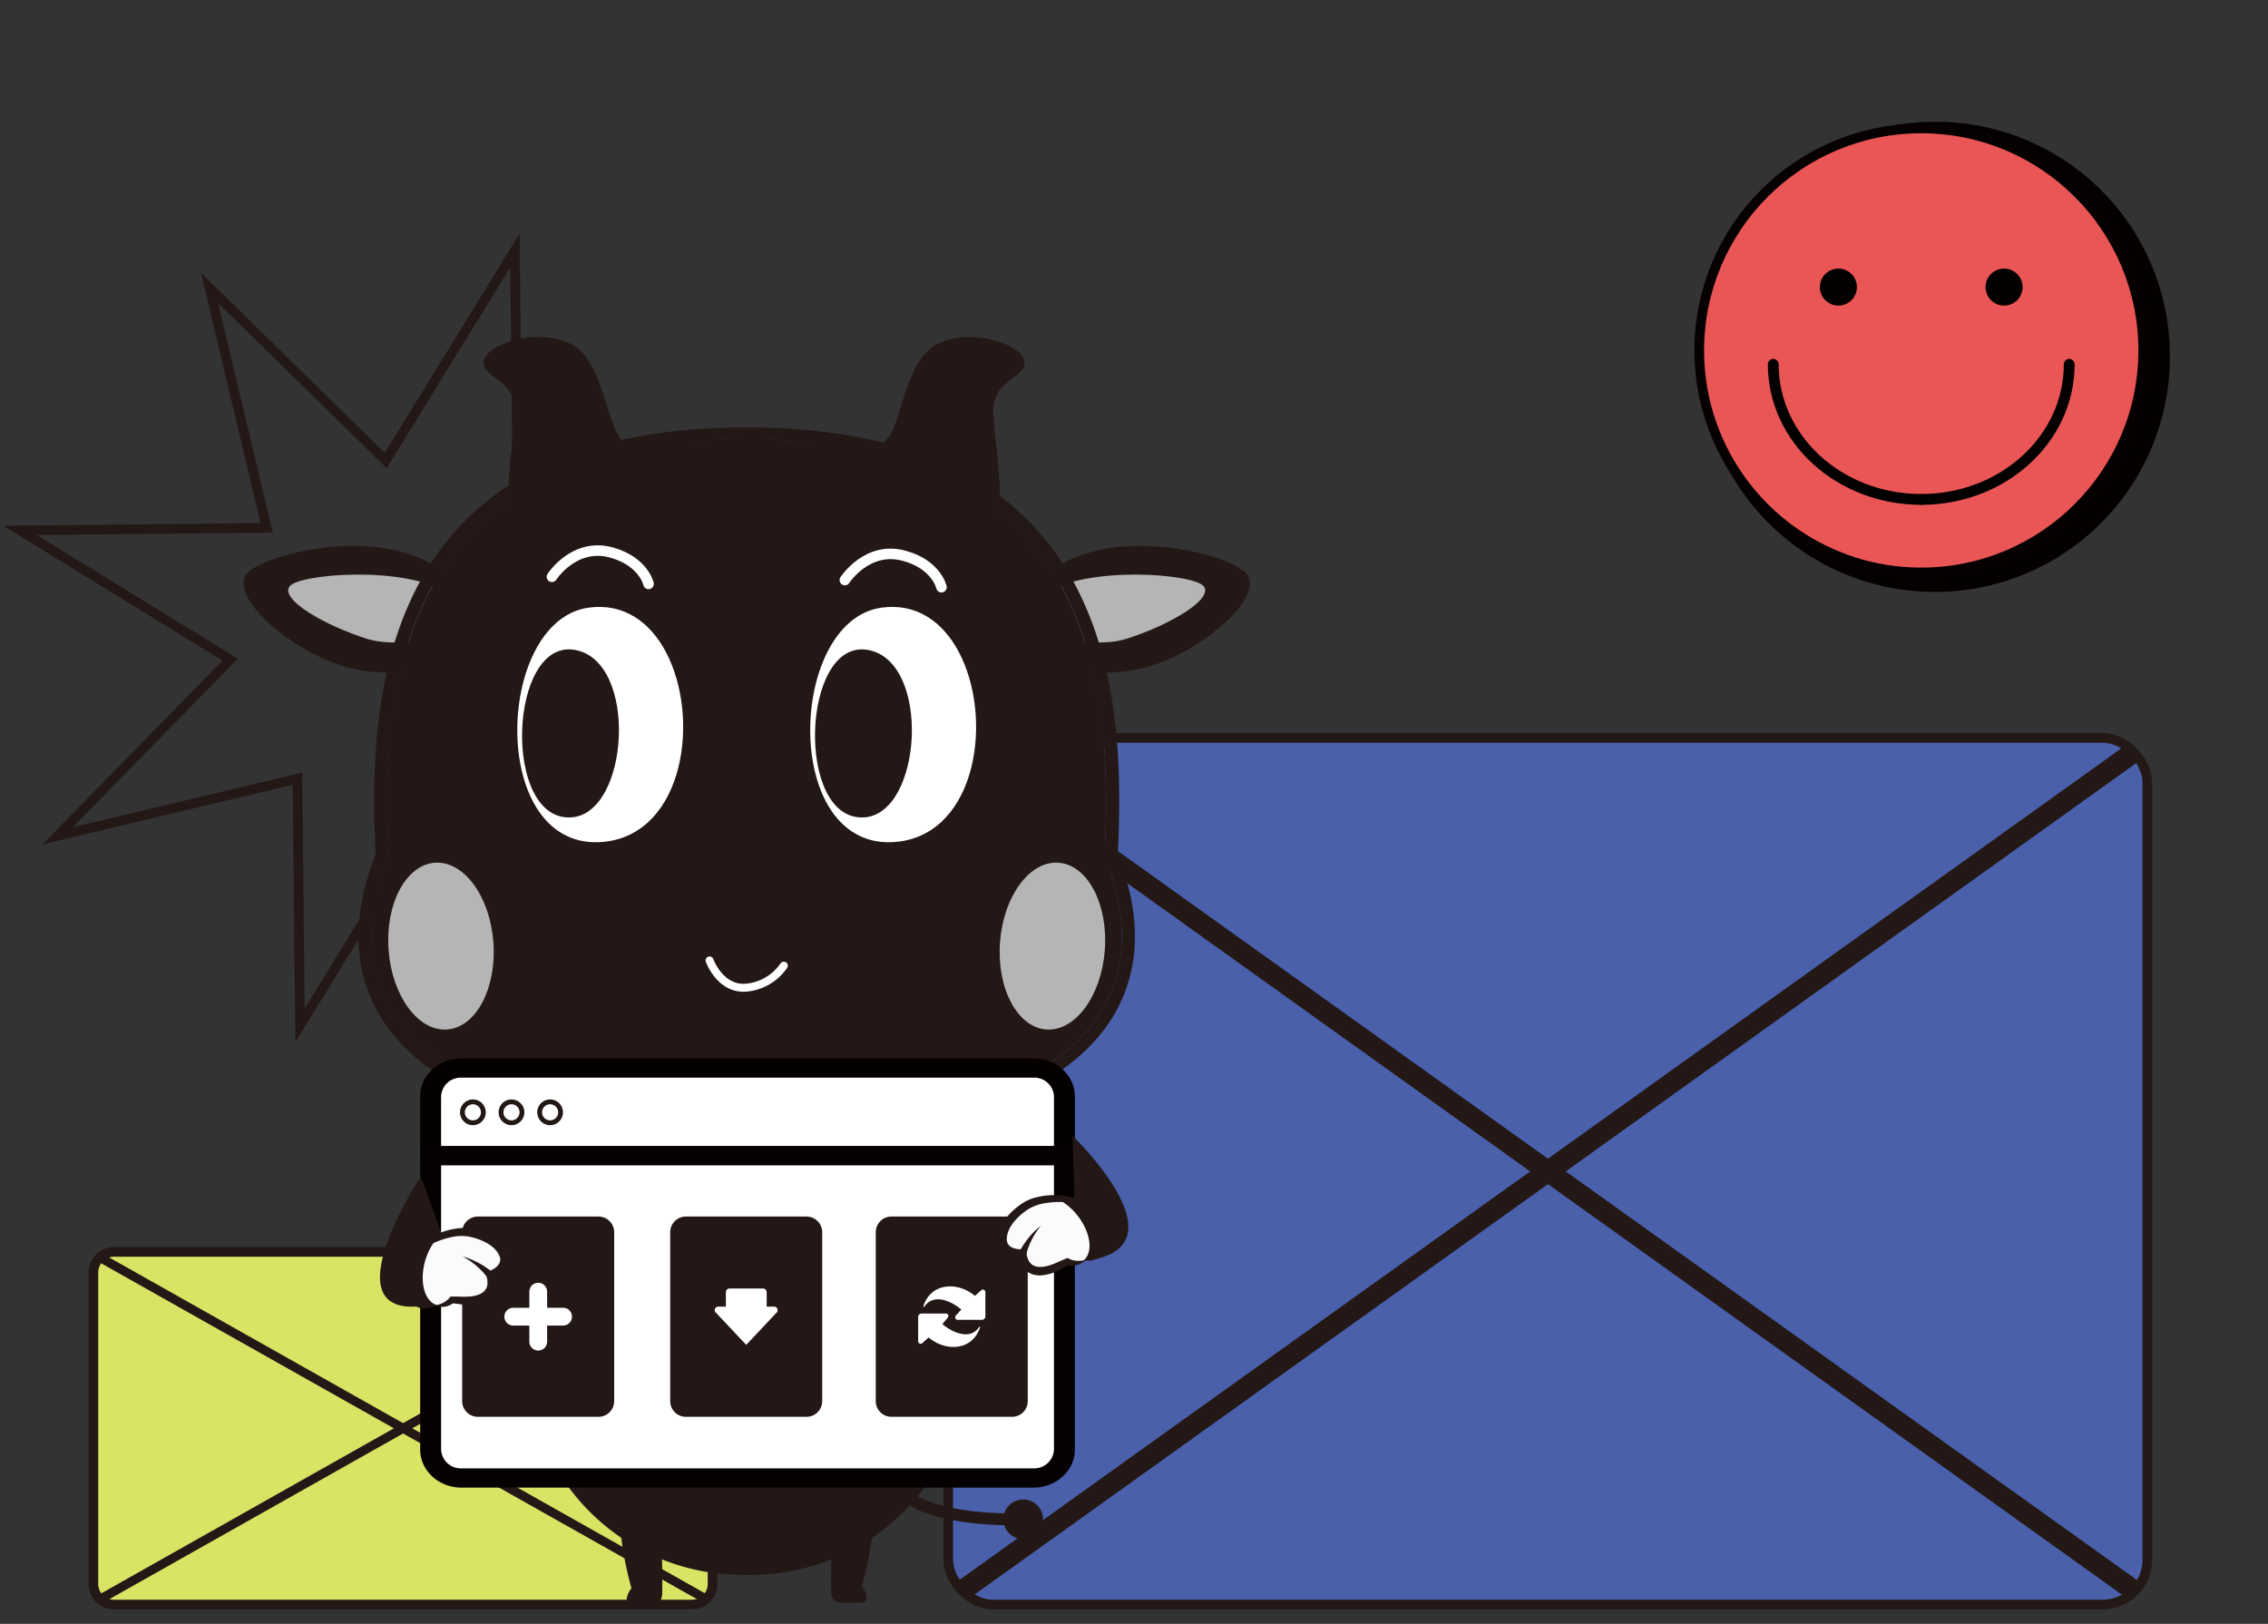 <svg id="圖層_1" data-name="圖層 1" xmlns="http://www.w3.org/2000/svg" xmlns:xlink="http://www.w3.org/1999/xlink" viewBox="0 0 470 336.489"><rect x="0" y="0" width="470" height="336.489" fill="#333333" stroke="none"/><defs><clipPath id="clip-path"><rect x="74.276" y="88.567" width="160.924" height="148.337" style="fill:none"/></clipPath></defs><path d="M449.666,73.531a48.71,48.71,0,1,1-48.708-48.292,48.502,48.502,0,0,1,48.708,48.292" style="fill:#040000"/><path d="M435.931,332.489h-230.362a9.069,9.069,0,0,1-9.069-9.069V161.98a9.069,9.069,0,0,1,9.069-9.069h230.362a9.069,9.069,0,0,1,9.069,9.069V323.42a9.069,9.069,0,0,1-9.069,9.069" style="fill:#4a60ab"/><polygon points="200.895 331.168 443.536 157.524 439.891 154.866 197.248 328.509 200.895 331.168" style="fill:#231815"/><polygon points="440.03 330.658 197.951 157.513 201.596 154.853 443.675 327.998 440.03 330.658" style="fill:#231815"/><rect x="196.5" y="152.911" width="248.5" height="179.578" rx="9.291" style="fill:none;stroke:#231815;stroke-miterlimit:10;stroke-width:2px"/><path d="M143.51,332.489H23.513a4.157,4.157,0,0,1-4.157-4.157V263.576a4.157,4.157,0,0,1,4.157-4.157h119.997a4.157,4.157,0,0,1,4.157,4.157v64.756a4.157,4.157,0,0,1-4.157,4.157" style="fill:#d9e364"/><polygon points="21.625 331.952 146.911 261.296 145.028 260.215 19.743 330.87 21.625 331.952" style="fill:#231815"/><polygon points="145.1 331.744 20.105 261.292 21.987 260.21 146.982 330.662 145.1 331.744" style="fill:#231815"/><path d="M23.614,259.419h119.793a4.259,4.259,0,0,1,4.259,4.259v64.553a4.258,4.258,0,0,1-4.258,4.258H23.613a4.258,4.258,0,0,1-4.258-4.258V263.678A4.259,4.259,0,0,1,23.614,259.419Z" style="fill:none;stroke:#231815;stroke-miterlimit:10;stroke-width:2px"/><polygon points="43.43 59.673 79.934 95.427 106.712 51.909 107.242 103.003 156.949 91.167 121.196 127.672 164.713 154.449 113.619 154.979 125.455 204.686 88.951 168.933 62.172 212.451 61.643 161.357 11.936 173.192 47.69 136.688 4.172 109.91 55.266 109.38 43.43 59.673" style="fill:none;stroke:#231815;stroke-width:2px"/><path d="M155.809,326.335h-2.14a44.689,44.689,0,0,1-44.558-44.557v-29.271a44.689,44.689,0,0,1,44.558-44.557h2.14a44.688,44.688,0,0,1,44.557,44.557v29.271a44.688,44.688,0,0,1-44.557,44.557" style="fill:#231815"/><path d="M170.061,91.227c6.485-1.252,10.177,3.395,13.625-.106,3.449-3.501,3.75-16.918,11.034-20.085,7.284-3.166,17.327.548,17.583,3.903.255,3.356-5.3,3.174-6.374,8.921-1.073,5.746,7.321,32.457-8.448,42.458-15.768,10.002-36.523,4.969-38.488-2.227s4.583-31.611,11.068-32.864" style="fill:#231815"/><path d="M142.483,91.227c-6.485-1.252-10.177,3.395-13.625-.106-3.449-3.501-3.75-16.918-11.034-20.085-7.284-3.166-17.327.548-17.583,3.903-.255,3.356,5.3,3.174,6.374,8.921,1.073,5.746-7.321,32.457,8.448,42.458,15.768,10.002,36.523,4.969,38.488-2.227s-4.583-31.611-11.068-32.864" style="fill:#231815"/><path d="M215.793,120.122c11.65-11.679,36.257-6.169,41.866-1.87,5.61,4.298-7.479,16.066-19.038,19.702a33.105,33.105,0,0,1-21.59-.858Z" style="fill:#231815"/><path d="M216.225,132.185l-.209-9.01c9.399-6.167,31.581-4.247,33.46-1.66,2.013,2.771-7.536,8.167-15.984,10.84-5.677,1.796-13.276-.025-17.267-.17" style="fill:#b5b5b5"/><path d="M93.683,120.122c-11.65-11.679-36.257-6.169-41.866-1.87-5.61,4.298,7.479,16.066,19.038,19.702a33.105,33.105,0,0,0,21.59-.858Z" style="fill:#231815"/><path d="M93.252,132.185l.209-9.01c-9.399-6.167-31.581-4.247-33.46-1.66-2.013,2.771,7.536,8.167,15.984,10.84,5.677,1.796,13.276-.025,17.267-.17" style="fill:#b5b5b5"/><rect width="470" height="336.489" style="fill:none"/><g style="clip-path:url(#clip-path)"><path d="M231.627,177.07c4.732,11.887,4.761,22.532.099,31.637-5.722,11.16-17.769,18.069-31.975,22.265-14.215,4.189-30.588,5.656-44.982,5.932h-.059c-28.787-.542-65.503-5.877-76.957-28.197-4.672-9.096-4.632-19.741.099-31.637-.772-14.797-.109-26.517,2.089-36.849,2.97-13.988,8.909-25.263,17.67-33.515,12.77-12.04,31.994-18.139,57.129-18.139,25.134,0,44.348,6.099,57.128,18.139,8.751,8.252,14.7,19.519,17.67,33.515,2.198,10.332,2.861,22.043,2.089,36.849m-2.376,30.614c4.395-8.554,4.306-18.654-.267-30.011a1.133,1.133,0,0,1-.089-.479c1.108-20.808.346-50.587-18.997-68.798-12.245-11.542-30.796-17.393-55.158-17.393s-42.923,5.851-55.169,17.393c-19.333,18.211-20.095,47.99-18.996,68.807a1.085,1.085,0,0,1-.08.47c-4.573,11.357-4.662,21.457-.267,30.011,10.86,21.163,46.507,26.249,74.512,26.783,28.004-.534,63.652-5.62,74.511-26.783" style="fill:#231815"/><path d="M228.984,177.675c4.573,11.354,4.663,21.456.267,30.011-10.859,21.163-46.506,26.249-74.511,26.782-28.005-.533-63.652-5.619-74.512-26.782-4.395-8.555-4.306-18.657.268-30.011a1.111,1.111,0,0,0,.079-.472c-1.099-20.816-.337-50.595,18.997-68.806,12.245-11.542,30.806-17.393,55.168-17.393s42.913,5.851,55.158,17.393c19.343,18.211,20.106,47.99,18.997,68.798a1.156,1.156,0,0,0,.089.48" style="fill:#231815"/></g><path d="M114.375,119.515s4.601-7.133,12.281-5.039c6.718,1.832,7.741,6.522,7.741,6.522" style="fill:none;stroke:#fff;stroke-linecap:round;stroke-linejoin:round;stroke-width:2.179px"/><path d="M122.07,126.403c7.055-.969,12.275,2.921,15.442,8.846,7.133,13.346,3.846,37.015-12.353,38.696-23.39,2.424-22.138-44.924-3.089-47.542" style="fill:#fff"/><path d="M122.07,126.403c7.055-.969,12.275,2.921,15.442,8.846,7.133,13.346,3.846,37.015-12.353,38.696C101.769,176.369,103.021,129.021,122.07,126.403Z" style="fill:none;stroke:#fff;stroke-miterlimit:10;stroke-width:0.99px"/><path d="M119.053,134.657c13.319,2.188,11.434,34.083-.75,34.723-14.25.749-12.938-36.971.75-34.723" style="fill:#231815"/><path d="M175.079,120.198s4.601-7.133,12.281-5.039c6.718,1.832,7.741,6.522,7.741,6.522" style="fill:none;stroke:#fff;stroke-linecap:round;stroke-linejoin:round;stroke-width:2.179px"/><path d="M182.774,126.403c7.055-.969,12.275,2.921,15.442,8.846,7.133,13.346,3.846,37.015-12.353,38.696-23.39,2.424-22.138-44.924-3.089-47.542" style="fill:#fff"/><path d="M182.774,126.403c7.055-.969,12.275,2.921,15.442,8.846,7.133,13.346,3.846,37.015-12.353,38.696C162.473,176.369,163.725,129.021,182.774,126.403Z" style="fill:none;stroke:#fff;stroke-miterlimit:10;stroke-width:0.99px"/><path d="M179.758,134.657c13.319,2.188,11.434,34.083-.75,34.723-14.25.749-12.938-36.971.75-34.723" style="fill:#231815"/><path d="M147.046,199.018s2.122,5.964,7.431,5.655a10.612,10.612,0,0,0,7.954-4.569" style="fill:none;stroke:#fff;stroke-linecap:round;stroke-linejoin:round;stroke-width:1.648px"/><path d="M102.243,195.246c.706,9.542-3.584,17.636-9.582,18.079-5.997.443-11.431-6.932-12.137-16.474-.706-9.541,3.584-17.635,9.582-18.079,5.997-.443,11.431,6.932,12.137,16.474" style="fill:#b5b5b5"/><path d="M207.234,195.246c-.706,9.542,3.584,17.636,9.582,18.079,5.997.443,11.431-6.932,12.137-16.474.706-9.541-3.584-17.635-9.582-18.079-5.997-.443-11.431,6.932-12.137,16.474" style="fill:#b5b5b5"/><path d="M109.384,223.074c-.169-.087-.339-.173-.502-.265a3.603,3.603,0,0,1,.502.265" style="fill:#f5a945"/><path d="M128.866,319.571a73.353,73.353,0,0,0,1.99,9.53,4.849,4.849,0,0,0-.934,1.924,1.768,1.768,0,0,0-.007.619c.16.865,1.045.845,1.58.845h3.717c.751,0,1.965-.207,2.02-2.396.065-2.56-.05-7.092-.05-7.092l-8.528-5.343c.047.582.119,1.227.212,1.913" style="fill:#231815"/><path d="M180.611,319.173a73.341,73.341,0,0,1-1.99,9.529,4.849,4.849,0,0,1,.934,1.924,1.768,1.768,0,0,1,.007.619c-.16.866-1.045.846-1.58.846h-3.717c-.751,0-1.965-.207-2.02-2.397-.065-2.559.05-7.092.05-7.092l8.528-5.342c-.047.582-.119,1.226-.212,1.913" style="fill:#231815"/><path d="M162.656,265.81l-15.662-8.416a1.34,1.34,0,0,0-1.974,1.221l.543,17.772a1.34,1.34,0,0,0,2.044,1.099l15.12-9.357a1.339,1.339,0,0,0-.071-2.319" style="fill:#231815"/><path d="M187.38,308.249c0,3.635,9.928,6.576,22.197,6.576" style="fill:none;stroke:#231815;stroke-miterlimit:10;stroke-width:2.466px"/><path d="M216.153,314.825a4.111,4.111,0,1,1-4.111-4.11,4.11,4.11,0,0,1,4.111,4.11" style="fill:#231815"/><path d="M219.489,227.202a6.141,6.141,0,0,0-6.358-5.893H95.253a6.142,6.142,0,0,0-6.362,5.893v12.277h130.598Z" style="fill:#fff"/><path d="M220.583,241.475H89.24a2.087,2.087,0,0,1-2.167-1.996v-12.277c0-4.35,3.843-7.889,8.565-7.889h118.551c4.72,0,8.561,3.539,8.561,7.889v12.277a2.086,2.086,0,0,1-2.167,1.996m-129.176-3.993h127.009v-10.28a4.076,4.076,0,0,0-4.227-3.896H95.638a4.079,4.079,0,0,0-4.231,3.896Z" style="fill:#040000"/><path d="M95.442,306.229h117.878a6.138,6.138,0,0,0,6.358-5.893v-60.893H89.083v60.893a6.138,6.138,0,0,0,6.359,5.893" style="fill:#fff"/><path d="M214.188,308.26H95.637c-4.722,0-8.563-3.539-8.563-7.889v-60.893a2.086,2.086,0,0,1,2.167-1.996h131.341a2.086,2.086,0,0,1,2.167,1.996v60.893c0,4.35-3.841,7.889-8.561,7.889m-122.78-66.786v58.897a4.077,4.077,0,0,0,4.229,3.897h118.551a4.076,4.076,0,0,0,4.227-3.897v-58.897Z" style="fill:#050101"/><path d="M144.715,254.568l-.002-.002Z" style="fill:#b186b7"/><path d="M144.388,279.638a4.748,4.748,0,1,1-4.748-4.748,4.748,4.748,0,0,1,4.748,4.748" style="fill:#fff"/><path d="M157.954,284.739a4.748,4.748,0,1,1-4.748-4.748,4.747,4.747,0,0,1,4.748,4.748" style="fill:#fff"/><path d="M153.206,289.904a5.166,5.166,0,1,1,5.166-5.165,5.171,5.171,0,0,1-5.166,5.165m0-9.496a4.33,4.33,0,1,0,4.33,4.331,4.336,4.336,0,0,0-4.33-4.331" style="fill:#fff"/><path d="M167.45,274.075a4.749,4.749,0,1,1-4.748-4.748,4.748,4.748,0,0,1,4.748,4.748" style="fill:#fff"/><path d="M164.488,260.708a4.748,4.748,0,1,1-4.748-4.748,4.748,4.748,0,0,1,4.748,4.748" style="fill:#fff"/><path d="M100.166,230.489a2.167,2.167,0,1,1-2.167-2.167,2.167,2.167,0,0,1,2.167,2.167" style="fill:#fff"/><path d="M100.166,230.489a2.167,2.167,0,1,1-2.167-2.167A2.167,2.167,0,0,1,100.166,230.489Z" style="fill:none;stroke:#231815;stroke-miterlimit:10"/><path d="M108.166,230.489a2.167,2.167,0,1,1-2.167-2.167,2.167,2.167,0,0,1,2.167,2.167" style="fill:#fff"/><path d="M108.166,230.489a2.167,2.167,0,1,1-2.167-2.167A2.167,2.167,0,0,1,108.166,230.489Z" style="fill:none;stroke:#231815;stroke-miterlimit:10"/><path d="M116.166,230.489a2.167,2.167,0,1,1-2.167-2.167,2.167,2.167,0,0,1,2.167,2.167" style="fill:#fff"/><path d="M116.166,230.489a2.167,2.167,0,1,1-2.167-2.167A2.167,2.167,0,0,1,116.166,230.489Z" style="fill:none;stroke:#231815;stroke-miterlimit:10"/><path d="M124.024,293.587H99.028a3.252,3.252,0,0,1-3.252-3.252v-34.996a3.252,3.252,0,0,1,3.252-3.252h24.996a3.252,3.252,0,0,1,3.252,3.252v34.996a3.252,3.252,0,0,1-3.252,3.252" style="fill:#231815"/><path d="M117.998,271.529a1.881,1.881,0,0,1,.534,1.308,1.845,1.845,0,0,1-1.842,1.84h-3.309v3.336a1.931,1.931,0,0,1-.533,1.308,1.883,1.883,0,0,1-1.308.534,1.845,1.845,0,0,1-1.841-1.842v-3.336h-3.336a1.926,1.926,0,0,1-1.308-.533,1.88,1.88,0,0,1-.534-1.307,1.846,1.846,0,0,1,1.842-1.842h3.336v-3.336a1.933,1.933,0,0,1,.533-1.308,1.882,1.882,0,0,1,1.308-.533,1.845,1.845,0,0,1,1.841,1.841v3.336h3.336a1.816,1.816,0,0,1,1.281.534" style="fill:#fff"/><path d="M167.135,293.587h-24.996a3.252,3.252,0,0,1-3.252-3.252v-34.996a3.252,3.252,0,0,1,3.252-3.252h24.996a3.252,3.252,0,0,1,3.252,3.252v34.996a3.252,3.252,0,0,1-3.252,3.252" style="fill:#231815"/><path d="M160.43,270.755a.731.731,0,0,1,.614,1.121l-6.405,6.805-6.404-6.805a.722.722,0,0,1,.613-1.121h1.575v-2.988a.775.775,0,0,1,.774-.775h6.911a.775.775,0,0,1,.774.775v2.988Z" style="fill:#fff"/><path d="M209.732,293.587h-24.996a3.252,3.252,0,0,1-3.252-3.252v-34.996a3.252,3.252,0,0,1,3.252-3.252h24.996a3.252,3.252,0,0,1,3.252,3.252v34.996a3.252,3.252,0,0,1-3.252,3.252" style="fill:#231815"/><path d="M195.286,274.371c2.028,1.734,5.711,3.416,7.606.641.16-.214.267-.134.186.106-1.574,4.724-7.018,5.071-10.647,2.028l-1.308,1.174a.559.559,0,0,1-.347.134.401.401,0,0,1-.294-.106.509.509,0,0,1-.213-.401v-5.07a.98.98,0,0,1,.053-.268.422.422,0,0,1,.16-.213.671.671,0,0,1,.481-.213h5.07a.518.518,0,0,1,.214.053.357.357,0,0,1,.186.16.522.522,0,0,1-.026.641Z" style="fill:#fff"/><path d="M191.39,270.554c1.575-4.724,7.019-5.07,10.648-2.028l1.308-1.174a.563.563,0,0,1,.347-.134.4.4,0,0,1,.293.107.508.508,0,0,1,.214.401v5.07a.94.94,0,0,1-.054.267.41.41,0,0,1-.16.214.672.672,0,0,1-.48.213h-5.071a.51.51,0,0,1-.213-.053.519.519,0,0,1-.16-.801l1.147-1.281c-2.028-1.735-5.711-3.416-7.605-.641-.187.188-.32.108-.214-.16" style="fill:#fff"/><path d="M91.301,269.872l.336-13.854-4.437-12.234s-21.521,32.754,4.101,26.088" style="fill:#231815"/><path d="M84.42,268.977c2.507,3.652,5.605,1.63,5.605,1.63a4.24,4.24,0,0,0,1.449-.014l.002-.001a4.107,4.107,0,0,0,2.249-1.15c2.318.123,5.472.68,7.538-1.135,1.841-1.616.649-4.346.649-4.346,2.368-.727,3.457-2.274,3.118-3.916-.933-3.608-6.385-5.411-9.103-5.37a15.219,15.219,0,0,0-4.132.767,16.735,16.735,0,0,0-7.663,5.425s-2.216,4.459.288,8.11" style="fill:#231815"/><path d="M91.474,270.594l.002-.001a4.107,4.107,0,0,0,2.249-1.15c2.318.123,5.473.679,7.538-1.135,1.841-1.616.649-4.346.649-4.346,2.369-.727,3.458-2.274,3.119-3.916-.934-3.608-6.386-5.411-9.104-5.37a15.175,15.175,0,0,0-4.131.767c-5.553,4.481-5.526,15.008-.322,15.151" style="fill:#fbfbfb"/><path d="M84.547,261.179a18.75,18.75,0,0,1,9.216-4.874,9.31,9.31,0,0,1,3.32-.078c2.429.468,5.633,1.769,6.502,4.241.455,1.469-1.042,2.528-2.309,2.953l-.461,1.002c.48,1.695.206,3.114-1.55,3.81-1.784.73-3.967.371-5.899.439a4.657,4.657,0,0,1-3.202,1.79,3.398,3.398,0,0,0,2.029.3,3.893,3.893,0,0,0,1.982-.924l-.522.2q.717.101,1.472.184a9.872,9.872,0,0,0,4.806-.355c2.637-1.016,3.395-3.568,2.239-6.036l-.461,1.002c2.171-.516,4.238-2.402,3.532-4.848-1.047-3.288-4.774-4.895-7.889-5.419a8.68,8.68,0,0,0-2.951.044,13.787,13.787,0,0,0-9.854,6.569" style="fill:#231815"/><path d="M95.867,260.355a16.125,16.125,0,0,1,5.076,4.266l1.1-.987a16.815,16.815,0,0,0-6.176-3.279" style="fill:#231815"/><path d="M226.625,260.989l-3.958-12.667-.417-13s22.833,22,4.375,25.667" style="fill:#231815"/><path d="M229.607,257.525c-.915,4.334-4.552,3.654-4.552,3.654a4.236,4.236,0,0,1-1.343.543h-.002a4.11,4.11,0,0,1-2.518-.2c-2.094,1.002-4.794,2.726-7.398,1.842-2.32-.787-2.266-3.765-2.266-3.765-2.465.237-4.065-.775-4.38-2.421-.522-3.691,3.822-7.446,6.348-8.45a15.248,15.248,0,0,1,4.11-.876,16.733,16.733,0,0,1,9.157,2.072s3.757,3.268,2.844,7.601" style="fill:#231815"/><path d="M223.712,261.722h-.002a4.124,4.124,0,0,1-2.518-.2c-2.094,1.002-4.794,2.725-7.397,1.842-2.321-.788-2.267-3.765-2.267-3.765-2.465.236-4.065-.775-4.38-2.421-.522-3.691,3.822-7.446,6.348-8.45a15.172,15.172,0,0,1,4.11-.876c6.847,2.01,10.857,11.743,6.106,13.87" style="fill:#fbfbfb"/><path d="M226.5,250.372a18.771,18.771,0,0,0-10.38-.969,9.386,9.386,0,0,0-3.097,1.201c-2.064,1.364-4.524,3.794-4.378,6.411.143,1.53,1.931,1.935,3.264,1.841l.81.749c.207,1.75,1.004,2.955,2.892,2.924,1.928-.009,3.806-1.178,5.618-1.855a5.185,5.185,0,0,0,.969.419,5.256,5.256,0,0,0,2.674.006,3.414,3.414,0,0,1-1.76,1.055,3.88,3.88,0,0,1-2.184-.094l.559-.015c-.416.245-.847.49-1.289.734a9.869,9.869,0,0,1-4.575,1.515c-2.826.073-4.504-1.992-4.382-4.715l.81.748c-2.204.356-4.836-.594-5.122-3.124-.294-3.437,2.533-6.352,5.209-8.029a8.676,8.676,0,0,1,2.742-1.091,13.792,13.792,0,0,1,11.62,2.289" style="fill:#231815"/><path d="M215.73,253.95a16.142,16.142,0,0,0-3.052,5.887l-1.395-.49a16.825,16.825,0,0,1,4.447-5.397" style="fill:#231815"/><path d="M444.139,72.614a46,46,0,1,1-46-46,46,46,0,0,1,46,46" style="fill:#ea5555"/><circle cx="398.139" cy="72.614" r="46" style="fill:none;stroke:#060001;stroke-miterlimit:10;stroke-width:2px"/><path d="M384.806,59.489a3.834,3.834,0,1,1-3.833-3.833,3.833,3.833,0,0,1,3.833,3.833" style="fill:#040000"/><path d="M419.139,59.489a3.834,3.834,0,1,1-3.833-3.833,3.833,3.833,0,0,1,3.833,3.833" style="fill:#040000"/><path d="M367.472,75.489c0,15.477,13.716,28,30.667,28" style="fill:none;stroke:#040000;stroke-linecap:round;stroke-miterlimit:10;stroke-width:2.239px"/><path d="M428.806,75.489c0,15.477-13.716,28-30.667,28" style="fill:none;stroke:#040000;stroke-linecap:round;stroke-miterlimit:10;stroke-width:2.239px"/><rect width="470" height="336.489" style="fill:none"/><rect width="470" height="336.489" style="fill:none"/></svg>